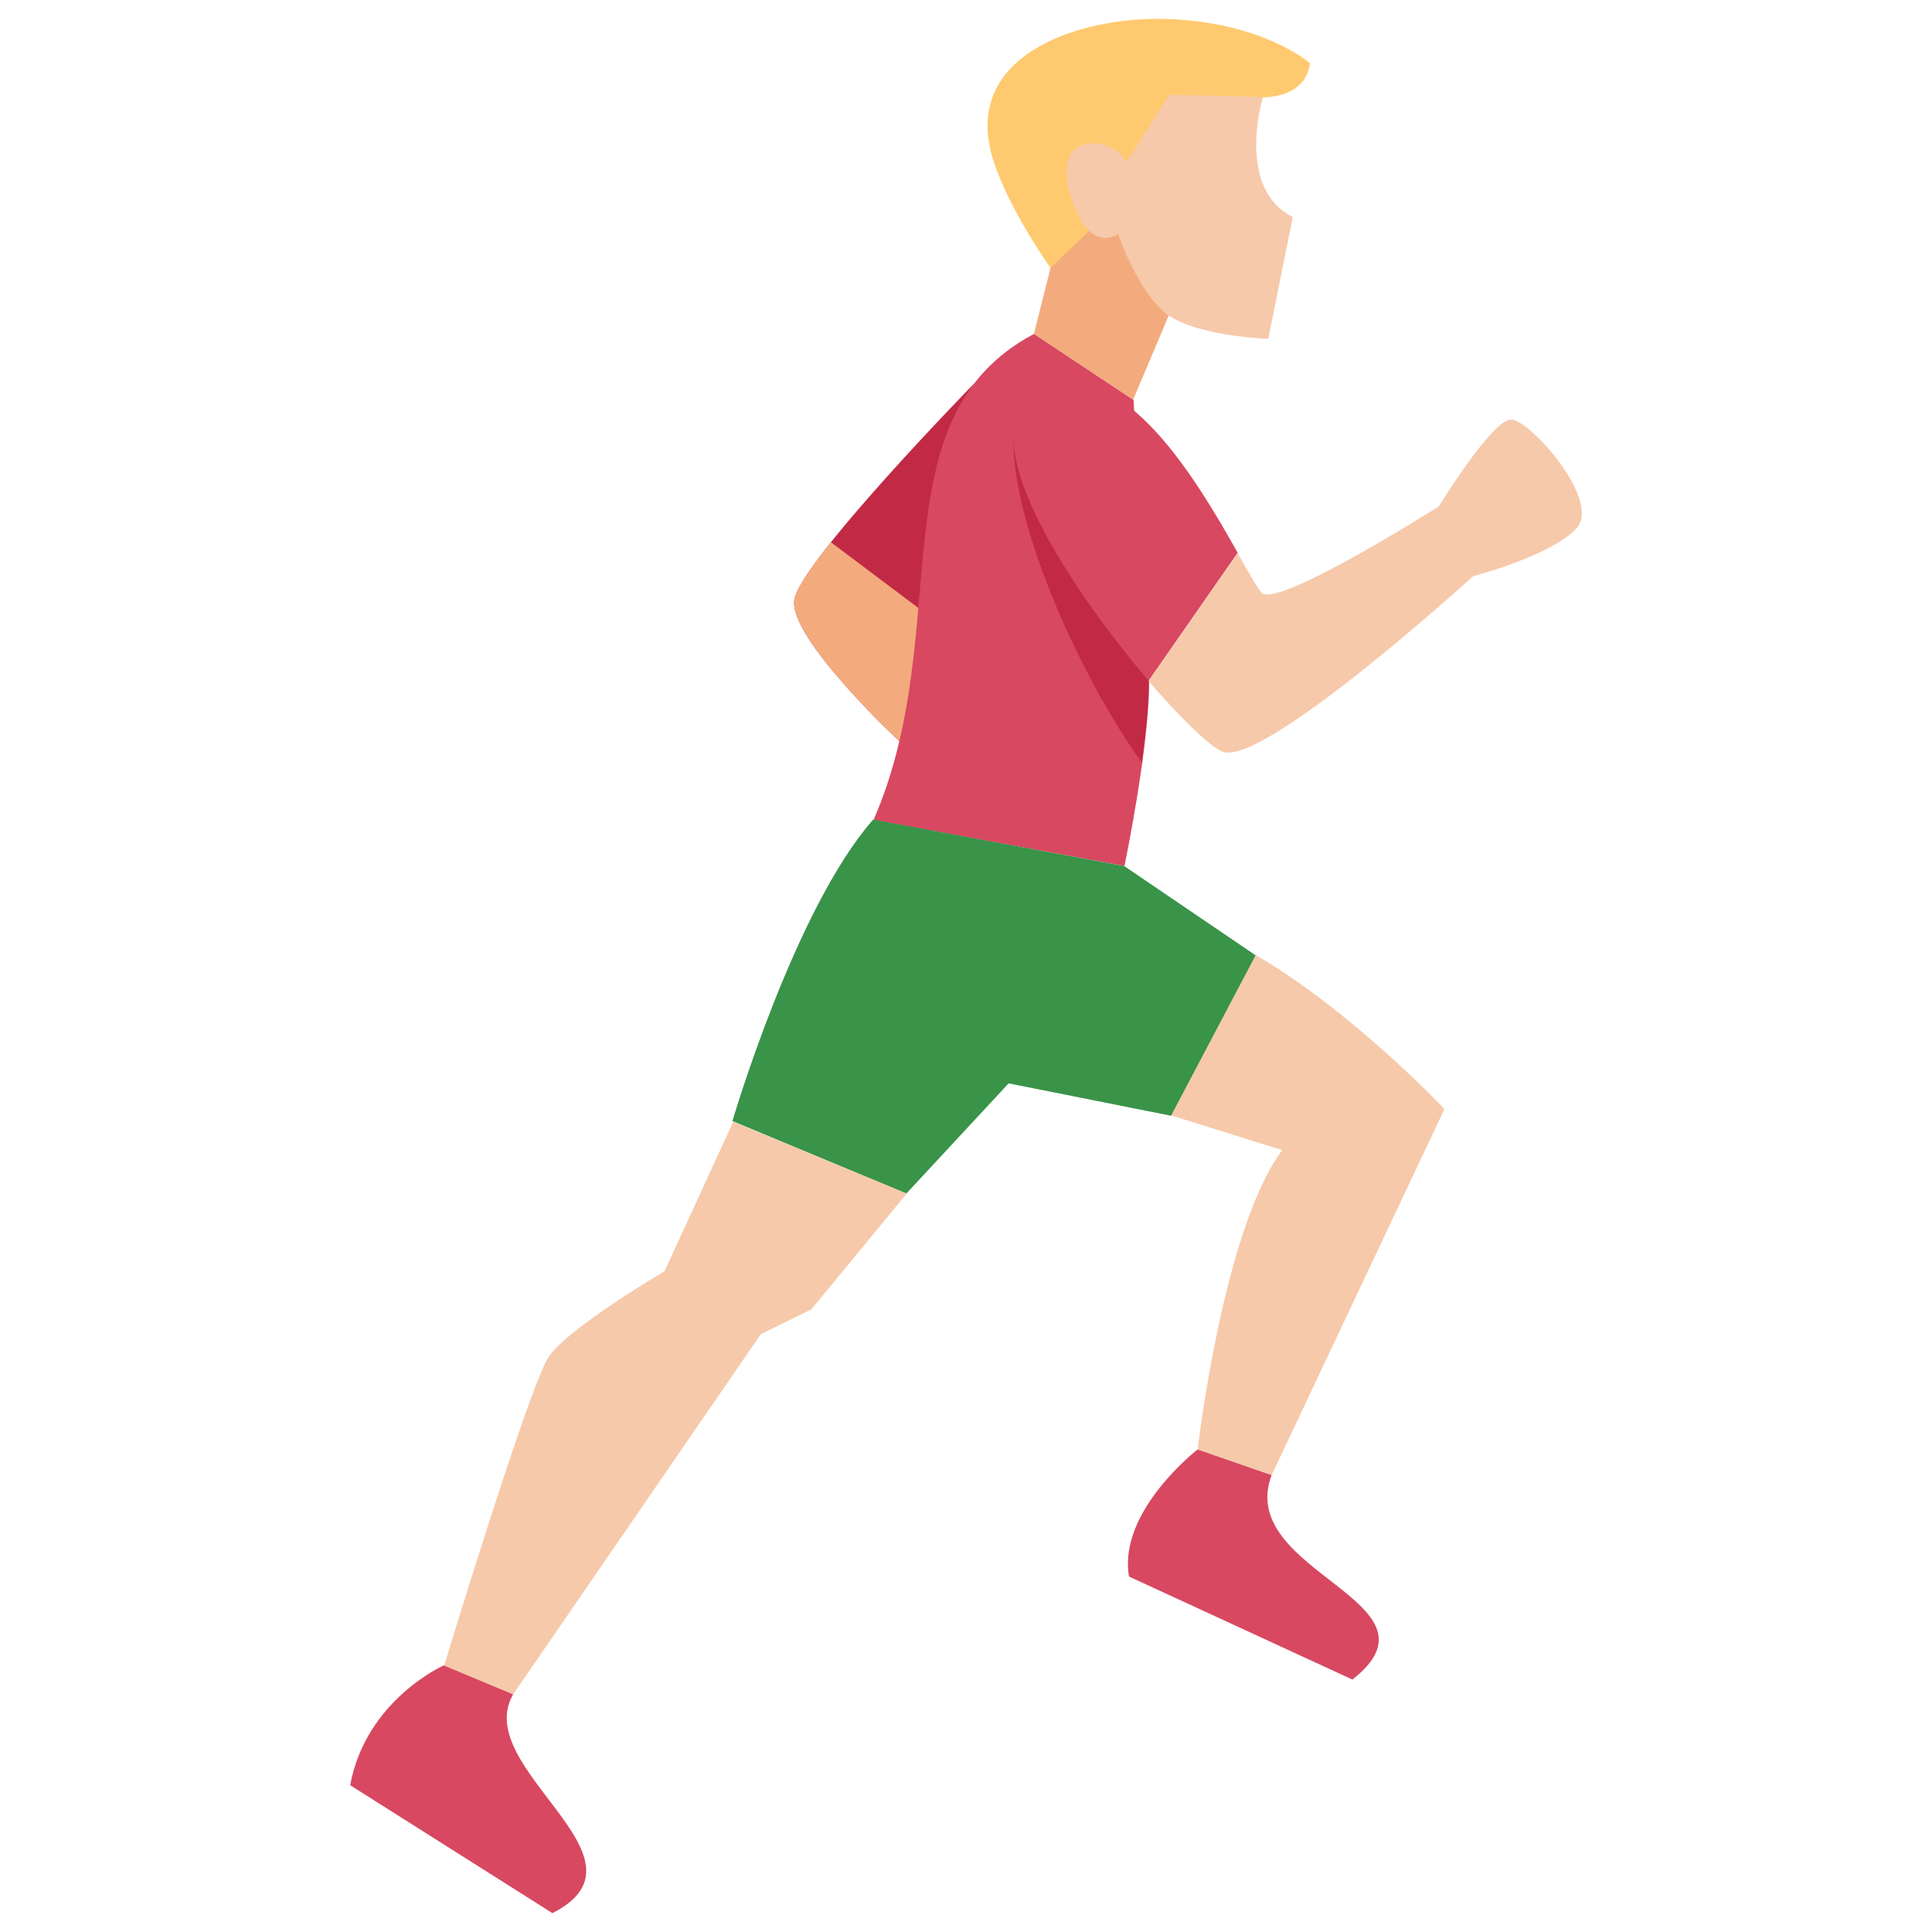 <svg width="512" height="512" viewBox="0 0 512 512" fill="none" xmlns="http://www.w3.org/2000/svg">
<g clip-path="url(#clip0_170_6396)">
<path d="M238.3 196.4C238.3 196.4 209 169.1 210.5 159C212 148.9 258 101.8 258 101.8C258 101.8 264.3 160.6 238.3 196.4Z" fill="#C22945"/>
<path d="M252 167.6C248.9 177.8 244.5 187.7 238.3 196.4C238.3 196.4 209 169.1 210.5 159C210.9 156.2 214.8 150.5 220.2 143.7L252 167.6ZM310.4 82L300.3 105.9L274 88.5L278.4 71C282.6 46.1 321.9 48.7 309.7 83.7" fill="#F3AB7D"/>
<path d="M288.5 61.3L278.4 71C278.4 71 267.8 56.2 263.4 43C254.1 14.9 285.3 4.8 307.4 5C334 5.3 347.1 16.7 347.1 16.7C347.1 16.7 347.1 25.4 334.7 25.8" fill="#FFC96F"/>
<path d="M334.7 25.7C334.7 25.7 327.3 49.9 342.6 57.5L336.1 89.8C336.1 89.8 314.8 89.1 307.7 82C300.6 74.9 296.3 62 296.3 62C296.3 62 288.5 68 283.6 51.4C278.7 34.8 294 35.7 298.6 42.8L309.9 25.1L334.7 25.7Z" fill="#F6C9AA"/>
<path d="M274 88.5C231.5 111.1 253.6 166.5 231.5 217.3L298 229.5C305.2 193.5 304.5 180.5 304.5 180.5L300.4 106L274 88.5Z" fill="#D84861"/>
<path d="M302.6 202.1C304.7 186.6 304.4 180.5 304.4 180.5L301.6 128.5L268.6 117C268.6 140.6 287 180.5 302.6 202.1Z" fill="#C22945"/>
<path d="M231.4 217.2C210.6 240.8 194.1 297.1 194.1 297.1L240.2 316.3L267.3 287.1L310.4 295.7L332.8 253.2L297.9 229.5" fill="#399349"/>
<path d="M358.4 445.1L299.2 417.8C296.2 400.5 317.4 384.1 317.4 384.1L337 390.9C327.2 416.8 384.8 424.4 358.4 445.1Z" fill="#D84861"/>
<path d="M382.8 293.9L337 390.9L317.4 384.1C317.4 384.1 324.1 325.8 339.8 304.8L310.4 295.6L332.8 253.1C358.5 268.1 382.8 293.9 382.8 293.9Z" fill="#F6C9AA"/>
<path d="M146.4 507L92.8 473.1C97 450.4 117.7 441.3 117.7 441.3L136 449C124.6 468.7 175.1 492.4 146.4 507Z" fill="#D84861"/>
<path d="M240.3 316.3L215 347L201.6 353.6L136 449L117.7 441.4C117.7 441.4 140.3 367.1 145.4 359.6C150.4 352 176.1 336.9 176.1 336.9L194.3 297.3L240.3 316.3Z" fill="#F6C9AA"/>
<path d="M328 146.5L304.4 180.4C284 156.6 258.3 117.4 272.9 106.1C294.8 89 317 126.9 328 146.5Z" fill="#D84861"/>
<path d="M417.8 140C411.1 147.3 390.4 152.7 390.4 152.7C390.4 152.7 334.7 203.4 324 199.2C320.8 198 313.1 190.6 304.4 180.5L328 146.6C331.2 152.3 333.5 156.4 334.5 157.2C339.2 160.9 381.3 134.2 381.3 134.2C381.3 134.2 395.4 111.2 400.4 111.2C405.4 111.1 424.5 132.7 417.8 140Z" fill="#F6C9AA"/>
</g>
<defs>
<clipPath id="clip0_170_6396">
<rect width="512" height="512" fill="white"/>
</clipPath>
</defs>
</svg>
